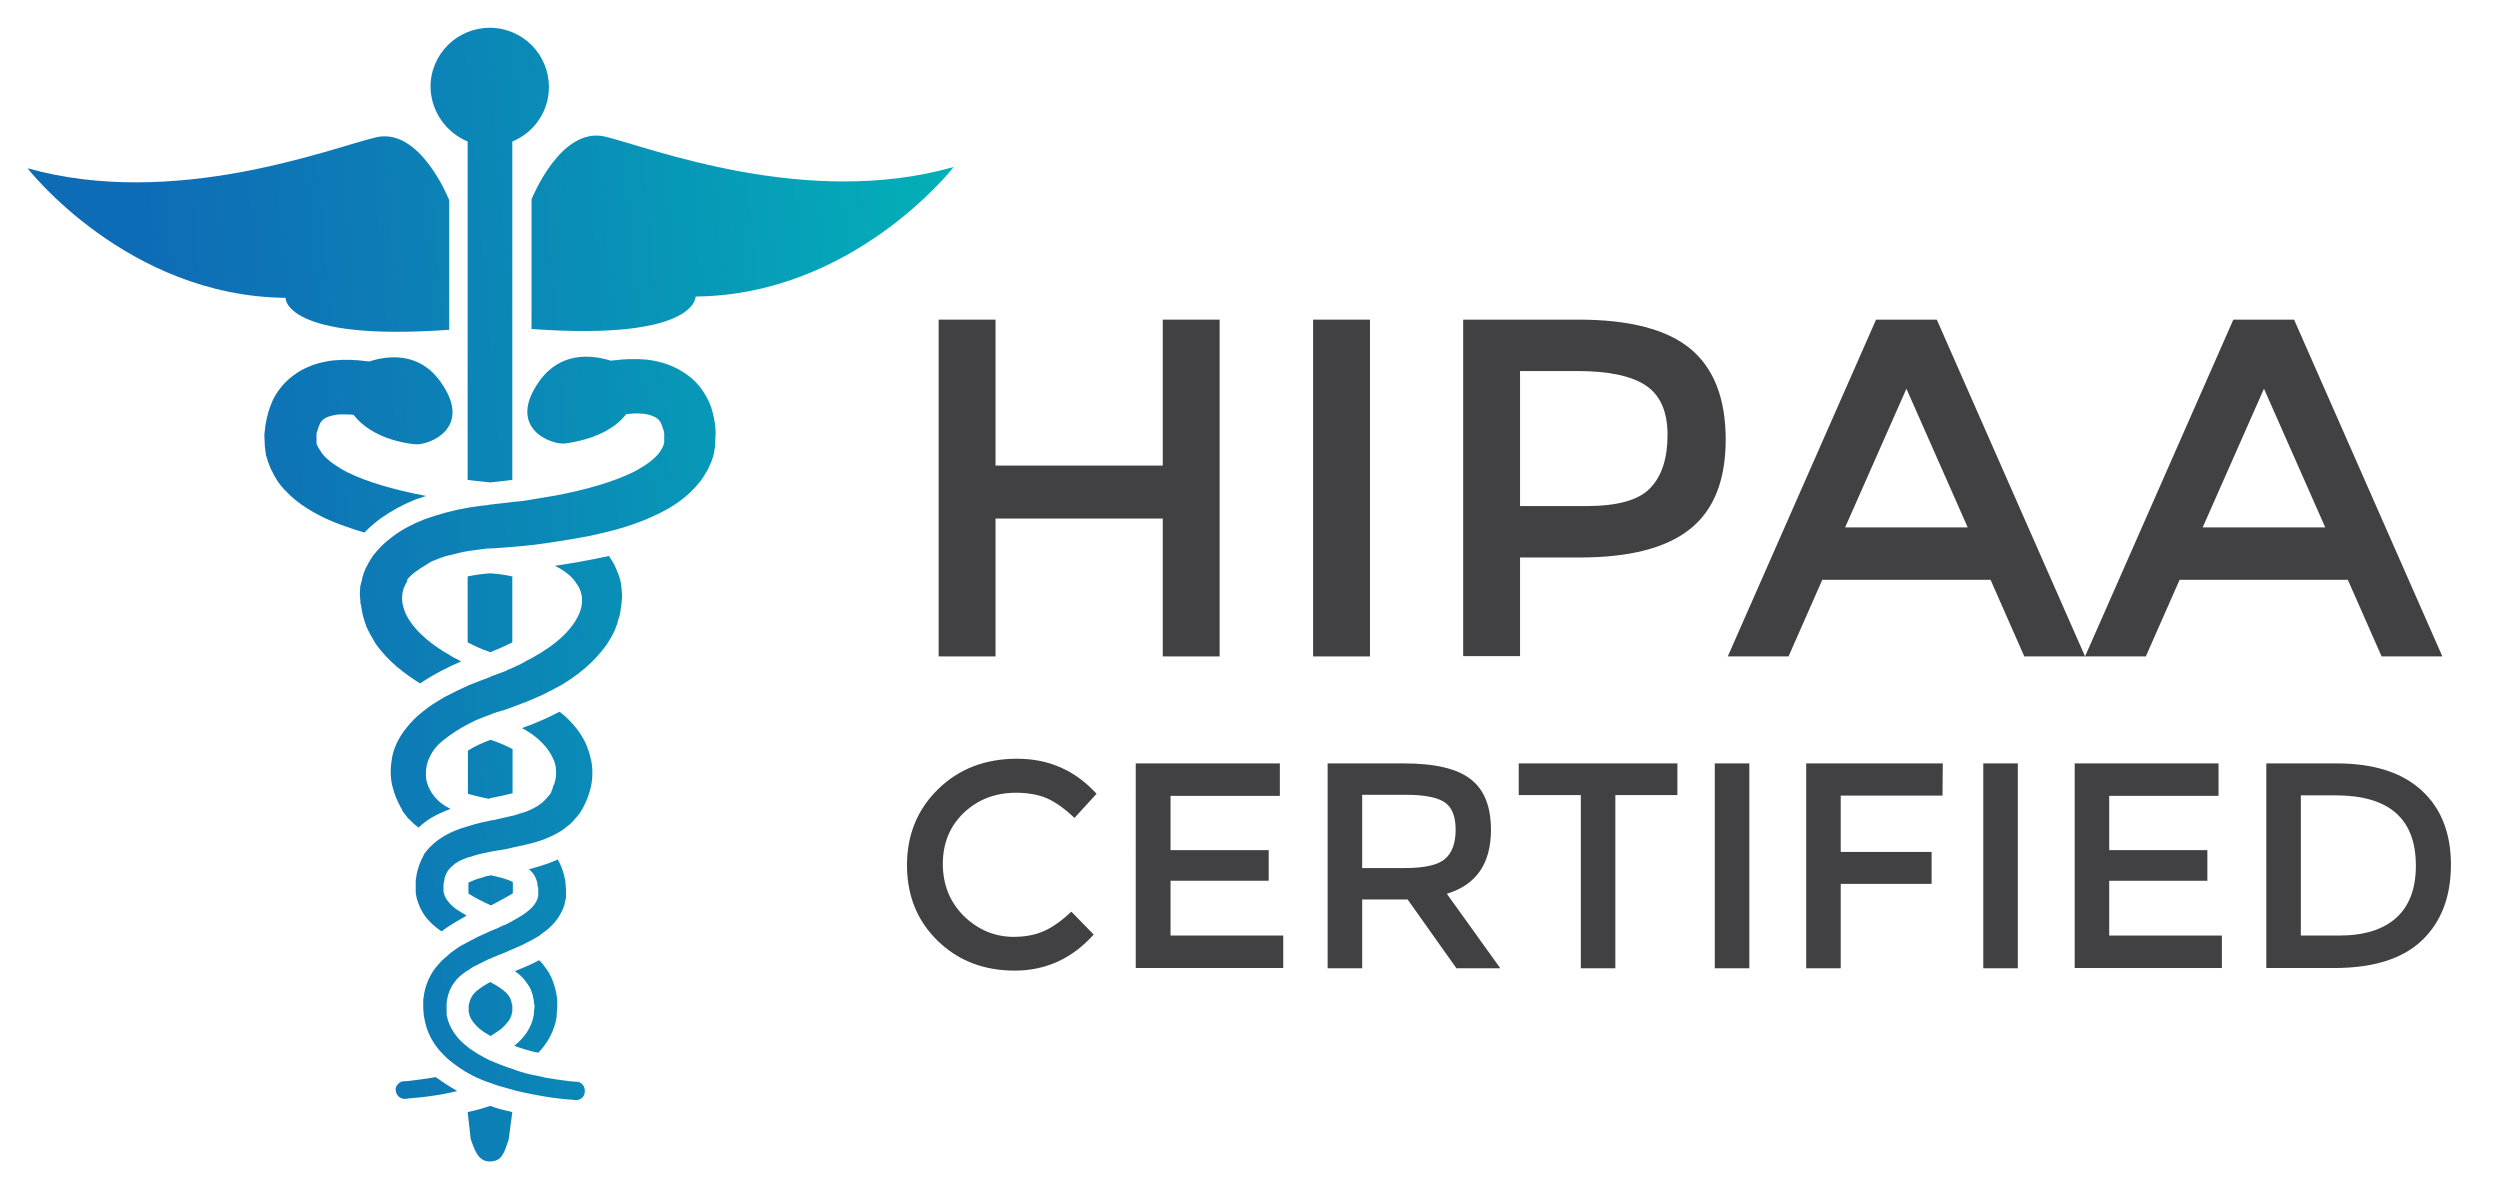 <?xml version="1.0" encoding="utf-8"?>
<!-- Generator: Adobe Illustrator 23.0.3, SVG Export Plug-In . SVG Version: 6.00 Build 0)  -->
<svg version="1.1" id="图层_1" xmlns="http://www.w3.org/2000/svg" xmlns:xlink="http://www.w3.org/1999/xlink" x="0px" y="0px"
	 viewBox="0 0 962.8 459.2" style="enable-background:new 0 0 962.8 459.2;" xml:space="preserve">
<style type="text/css">
	.st0{fill:url(#SVGID_1_);}
	.st1{fill:url(#SVGID_2_);}
	.st2{fill:url(#SVGID_3_);}
	.st3{fill:url(#SVGID_4_);}
	.st4{fill:url(#SVGID_5_);}
	.st5{fill:url(#SVGID_6_);}
	.st6{fill:url(#SVGID_7_);}
	.st7{fill:url(#SVGID_8_);}
	.st8{fill:url(#SVGID_9_);}
	.st9{fill:url(#SVGID_10_);}
	.st10{fill:url(#SVGID_11_);}
	.st11{fill:url(#SVGID_12_);}
	.st12{fill:url(#SVGID_13_);}
	.st13{fill:url(#SVGID_14_);}
	.st14{fill:url(#SVGID_15_);}
	.st15{fill:#414042;}
</style>
<g>
	<g>
		<g>
			
				<linearGradient id="SVGID_1_" gradientUnits="userSpaceOnUse" x1="57.283" y1="-1217.764" x2="400.209" y2="-1188.703" gradientTransform="matrix(1 0 0 -1 0 -1113.15)">
				<stop  offset="3.605769e-04" style="stop-color:#0E6CB6"/>
				<stop  offset="0.254" style="stop-color:#0D7CB6"/>
				<stop  offset="0.809" style="stop-color:#04A8B8"/>
				<stop  offset="1" style="stop-color:#02B9B6"/>
			</linearGradient>
			<path class="st0" d="M233,52.6c-17.2-4-28.3,24.2-28.3,24.2v49.9c63.8,4.6,63.2-12.5,63.2-12.5c61.2-0.6,99.4-49.9,99.4-49.9
				C310.6,80.5,250,56.7,233,52.6z"/>
			
				<linearGradient id="SVGID_2_" gradientUnits="userSpaceOnUse" x1="56.764" y1="-1211.635" x2="399.689" y2="-1182.573" gradientTransform="matrix(1 0 0 -1 0 -1113.15)">
				<stop  offset="3.605769e-04" style="stop-color:#0E6CB6"/>
				<stop  offset="0.254" style="stop-color:#0D7CB6"/>
				<stop  offset="0.809" style="stop-color:#04A8B8"/>
				<stop  offset="1" style="stop-color:#02B9B6"/>
			</linearGradient>
			<path class="st1" d="M173,127V77.1c0,0-11.1-28.3-28.3-24.2S67.2,80.7,10.6,64.8c0,0,38.2,49.3,99.4,49.9
				C109.8,114.5,109.2,131.6,173,127z"/>
			
				<linearGradient id="SVGID_3_" gradientUnits="userSpaceOnUse" x1="57.676" y1="-1222.403" x2="400.602" y2="-1193.341" gradientTransform="matrix(1 0 0 -1 0 -1113.15)">
				<stop  offset="3.605769e-04" style="stop-color:#0E6CB6"/>
				<stop  offset="0.254" style="stop-color:#0D7CB6"/>
				<stop  offset="0.809" style="stop-color:#04A8B8"/>
				<stop  offset="1" style="stop-color:#02B9B6"/>
			</linearGradient>
			<path class="st2" d="M180.1,54.5v130.3c2.6,0.4,5.5,0.6,8.7,1c3-0.4,5.9-0.6,8.5-1V54.5c8.3-3.4,14.1-11.5,14.1-21
				c0-12.5-10.1-22.8-22.8-22.8c-12.5,0-22.8,10.1-22.8,22.8C166,43,171.8,51,180.1,54.5z"/>
			
				<linearGradient id="SVGID_4_" gradientUnits="userSpaceOnUse" x1="69.271" y1="-1359.213" x2="412.196" y2="-1330.152" gradientTransform="matrix(1 0 0 -1 0 -1113.15)">
				<stop  offset="3.605769e-04" style="stop-color:#0E6CB6"/>
				<stop  offset="0.254" style="stop-color:#0D7CB6"/>
				<stop  offset="0.809" style="stop-color:#04A8B8"/>
				<stop  offset="1" style="stop-color:#02B9B6"/>
			</linearGradient>
			<path class="st3" d="M188.8,251.2c0.8-0.4,1.6-0.6,2.4-1c2-0.8,4-1.8,6.1-2.8v-25.4c-2.6-0.6-5.5-1-8.5-1.2
				c-3,0.2-5.9,0.6-8.7,1.2v25.4c2,1,4,2,6.1,2.8C187.2,250.6,188,250.8,188.8,251.2z"/>
			
				<linearGradient id="SVGID_5_" gradientUnits="userSpaceOnUse" x1="78.271" y1="-1465.42" x2="421.197" y2="-1436.358" gradientTransform="matrix(1 0 0 -1 0 -1113.15)">
				<stop  offset="3.605769e-04" style="stop-color:#0E6CB6"/>
				<stop  offset="0.254" style="stop-color:#0D7CB6"/>
				<stop  offset="0.809" style="stop-color:#04A8B8"/>
				<stop  offset="1" style="stop-color:#02B9B6"/>
			</linearGradient>
			<path class="st4" d="M197.1,344.3c0.2,0,0.2-0.2,0.4-0.2v-4.4c-1-0.6-2.8-1.2-5-1.8c-1-0.2-2.2-0.6-3.4-0.8
				c-1.2,0.2-2.2,0.4-3.2,0.8c-2.4,0.6-4.2,1.4-5.5,2v4.2c0.2,0.2,0.4,0.2,0.6,0.4c2.2,1.4,5,2.8,8.1,4.2
				C192,347.1,194.8,345.7,197.1,344.3z"/>
			
				<linearGradient id="SVGID_6_" gradientUnits="userSpaceOnUse" x1="86.156" y1="-1558.461" x2="429.081" y2="-1529.399" gradientTransform="matrix(1 0 0 -1 0 -1113.15)">
				<stop  offset="3.605769e-04" style="stop-color:#0E6CB6"/>
				<stop  offset="0.254" style="stop-color:#0D7CB6"/>
				<stop  offset="0.809" style="stop-color:#04A8B8"/>
				<stop  offset="1" style="stop-color:#02B9B6"/>
			</linearGradient>
			<path class="st5" d="M188.8,425.9c-2.4,0.8-5,1.6-7.9,2.2c-0.2,0-0.6,0.2-0.8,0.2l1.2,10.5c1.4,3.6,2.6,8.5,7.3,8.5
				c4.6,0,5.5-3,7.3-8.5l1.4-10.5c-0.2,0-0.4,0-0.6-0.2C193.8,427.5,191.4,426.9,188.8,425.9z"/>
			
				<linearGradient id="SVGID_7_" gradientUnits="userSpaceOnUse" x1="82.12" y1="-1510.833" x2="425.045" y2="-1481.772" gradientTransform="matrix(1 0 0 -1 0 -1113.15)">
				<stop  offset="3.605769e-04" style="stop-color:#0E6CB6"/>
				<stop  offset="0.254" style="stop-color:#0D7CB6"/>
				<stop  offset="0.809" style="stop-color:#04A8B8"/>
				<stop  offset="1" style="stop-color:#02B9B6"/>
			</linearGradient>
			<path class="st6" d="M197.1,386.5c-0.2-1.2-0.6-2.2-1.2-3c-0.6-1-2.4-2.8-7.1-5.3c-4.4,2.4-6.3,4.2-6.9,5.3c-0.6,1-1,1.8-1.2,3
				c0,0.2-0.2,0.4-0.2,0.6c0,0,0,0.2,0,0.4v0.8v1.4c0,0.2,0.2,0.6,0.2,0.8c0.4,1.8,1.8,3.8,4,5.7c1.2,1,2.8,2,4.2,2.8
				c1.4-0.8,2.8-1.8,4.2-2.8c2-1.8,3.6-3.8,4-5.7c0-0.2,0-0.6,0.2-0.8v-1.4v-0.8c0-0.2,0-0.2,0-0.4
				C197.1,386.7,197.1,386.5,197.1,386.5z"/>
			
				<linearGradient id="SVGID_8_" gradientUnits="userSpaceOnUse" x1="74.352" y1="-1419.179" x2="417.278" y2="-1390.118" gradientTransform="matrix(1 0 0 -1 0 -1113.15)">
				<stop  offset="3.605769e-04" style="stop-color:#0E6CB6"/>
				<stop  offset="0.254" style="stop-color:#0D7CB6"/>
				<stop  offset="0.809" style="stop-color:#04A8B8"/>
				<stop  offset="1" style="stop-color:#02B9B6"/>
			</linearGradient>
			<path class="st7" d="M188.8,307.3c0.2,0,0.2,0,0.4,0c1.4-0.2,2.6-0.6,4-0.8c1.4-0.4,2.8-0.6,4.2-1v-17c-2.6-1.4-5.5-2.6-8.5-3.6
				c-3.2,1.2-6.3,2.6-8.7,4.2v16.6c2.6,0.8,5.5,1.4,8.3,2C188.6,307.3,188.8,307.3,188.8,307.3z"/>
			
				<linearGradient id="SVGID_9_" gradientUnits="userSpaceOnUse" x1="82.167" y1="-1511.394" x2="425.093" y2="-1482.332" gradientTransform="matrix(1 0 0 -1 0 -1113.15)">
				<stop  offset="3.605769e-04" style="stop-color:#0E6CB6"/>
				<stop  offset="0.254" style="stop-color:#0D7CB6"/>
				<stop  offset="0.809" style="stop-color:#04A8B8"/>
				<stop  offset="1" style="stop-color:#02B9B6"/>
			</linearGradient>
			<path class="st8" d="M205.8,388.1L205.8,388.1l-0.2,2.2c0,0.4,0,0.8-0.2,1.2c0,0.2,0,0.2,0,0.2c-0.8,3.8-3.2,7.7-6.9,10.7
				c-0.2,0.2-0.4,0.2-0.4,0.4c1.8,0.6,3.4,1.2,5,1.6c1.4,0.4,2.8,0.8,4.2,1c2.8-2.8,5.5-6.9,6.7-11.9c0.2-0.8,0.4-1.8,0.4-2.8
				l0.2-2.8v-2c0-0.8,0-1.4-0.2-2.4c-0.6-3.6-1.8-7.3-3.8-10.1c-1-1.4-1.8-2.6-3-3.6c-3.2,1.8-6.5,3-9.3,4.2c2,1.4,3.6,3,4.6,4.6
				c1.4,1.8,2.2,3.8,2.6,6.3c0,0.4,0.2,1,0.2,1.6c0,0.4,0.2,0.6,0.2,1C205.8,387.7,205.8,387.9,205.8,388.1L205.8,388.1z"/>
			
				<linearGradient id="SVGID_10_" gradientUnits="userSpaceOnUse" x1="66.314" y1="-1324.324" x2="409.239" y2="-1295.263" gradientTransform="matrix(1 0 0 -1 0 -1113.15)">
				<stop  offset="3.605769e-04" style="stop-color:#0E6CB6"/>
				<stop  offset="0.254" style="stop-color:#0D7CB6"/>
				<stop  offset="0.809" style="stop-color:#04A8B8"/>
				<stop  offset="1" style="stop-color:#02B9B6"/>
			</linearGradient>
			<path class="st9" d="M275.6,166.2l-0.2-2.8c-0.6-3.6-1.4-7.1-3-9.9c-1.6-3.2-4-6.3-6.9-8.5c-5.9-4.6-11.7-5.9-16.4-6.5
				c-4.2-0.4-9.1-0.2-11.9,0.2c-0.8,0-1.4,0.2-2,0.2c-7.7-2.4-19.4-3.4-27.5,7.9c-12.9,18.2,4.8,24.6,9.9,24
				c4.2-0.6,16.8-2.6,23.6-11.3c1.8-0.2,3.8-0.4,5.9-0.2c1.6,0,3.8,0.6,5.3,1.4c0.6,0.4,1.2,0.8,1.8,1.6c0,0.2,0.2,0.2,0.2,0.4
				c0.4,0.8,0.8,1.8,1,2.6c0.2,0.6,0.4,1.2,0.4,1.8v0.2c0,0.2,0,0.4,0,0.6v1.2c0,0.6,0,1,0,1.2c0,0.4-0.2,1-0.4,1.4
				c-0.2,0.8-0.8,1.4-1.2,2.2c-1.2,1.8-3.6,4-7.1,6.1c-1,0.6-2,1.2-3.2,1.8c-7.3,3.6-17.6,6.7-30.3,9.1c-1.6,0.2-3.2,0.6-4.8,0.8
				c-1.6,0.2-3.2,0.6-4.8,0.8c-2,0.4-4.2,0.6-6.5,0.8c-2.6,0.4-5.5,0.6-8.5,1c-0.4,0-0.6,0-1,0.2c-2.6,0.2-5,0.6-7.7,1
				c-5.9,1-11.5,2.6-16.6,4.4c-4.6,1.8-8.5,3.8-11.9,6.3c-0.2,0.2-0.6,0.4-0.8,0.6c-1.6,1.2-2.8,2.2-4,3.4c-1.2,1.2-2.2,2.4-3.2,3.6
				c-0.8,1.2-1.6,2.4-2.2,3.6c-1.2,2-2,4.4-2.4,6.7c-0.2,0.4-0.2,1-0.4,1.4c0,0.6-0.2,1.4-0.2,2.2v1.6l0,0l0.2,2.2
				c0,0.2,0,0.4,0,0.6s0,0.4,0.2,0.8c0.2,1.6,0.6,3.4,0.8,4.4c0.2,0.4,0.2,0.8,0.4,1.2c0.2,1,0.6,1.8,0.8,2.4v0.2
				c1,2.2,2.2,4.4,3.6,6.7c5,7.1,11.3,11.7,17.2,15.4c5.3-3.6,10.7-6.3,15.8-8.5c-1.4-0.8-3-1.4-4.4-2.4c-7.1-4-12.7-8.9-15.6-13.5
				c-3.4-5.3-3-9.5-2.2-12.1c0.4-1,1-2.2,1.6-3.2h-0.4c1.6-2.2,4.4-4.2,7.7-6.1c0.2-0.2,0.4-0.2,0.6-0.4c0,0,0.2,0,0.2-0.2
				c0.6-0.2,1-0.6,1.6-0.8c0.2,0,0.4-0.2,0.6-0.2c0.8-0.4,1.6-0.6,2.4-1h0.2l0,0c1-0.4,2.2-0.8,3.4-1c2.2-0.6,4.6-1.2,7.1-1.6
				c1.4-0.2,3-0.4,4.4-0.6c1.4-0.2,2.8-0.4,4.2-0.4c0.2,0,0.4,0,0.6,0c2.8-0.2,5.5-0.4,7.9-0.6c5.3-0.4,9.9-1,14.1-1.6
				c5-0.8,10.3-1.6,15.4-2.6c1.8-0.4,3.6-0.8,5.3-1.2c1.6-0.4,3.2-0.8,4.8-1.2c5-1.4,10.3-3.2,15.1-5.5c6.1-2.8,12.3-6.5,17.6-13.3
				c0.4-0.4,0.6-1,1-1.4c2-3,3.6-6.5,4.2-9.5c0-0.2,0-0.2,0-0.4c0.2-0.6,0.4-1.8,0.4-2.8l0.2-4.6L275.6,166.2
				C275.6,166.4,275.6,166.4,275.6,166.2z"/>
			
				<linearGradient id="SVGID_11_" gradientUnits="userSpaceOnUse" x1="76.071" y1="-1439.455" x2="418.996" y2="-1410.394" gradientTransform="matrix(1 0 0 -1 0 -1113.15)">
				<stop  offset="3.605769e-04" style="stop-color:#0E6CB6"/>
				<stop  offset="0.254" style="stop-color:#0D7CB6"/>
				<stop  offset="0.809" style="stop-color:#04A8B8"/>
				<stop  offset="1" style="stop-color:#02B9B6"/>
			</linearGradient>
			<path class="st10" d="M226.4,288.4c-1.6-4.6-4.6-8.7-8.7-12.5c-0.8-0.6-1.4-1.2-2.2-1.8c-4.2,2.2-8.3,4-12.3,5.5
				c-0.8,0.2-1.4,0.6-2.2,0.8c4.6,2.4,8.9,5.9,11.5,10.7c0.4,0.8,0.6,1.4,1,2.2l0,0v0.2c0,0.2,0.2,0.4,0.2,0.4
				c0.2,0.8,0.4,1.6,0.4,2.6l0,0c0.2,1.6,0,3.4-0.6,5.3c0,0.2,0,0.2-0.2,0.4c-0.2,0.4-0.4,0.8-0.4,1.2c-0.2,0.4-0.2,0.8-0.4,1
				c0,0.2-0.2,0.4-0.2,0.6l-0.2,0.4l0,0v0.2c-0.2,0.2-0.4,0.4-0.6,0.6c-1.8,2.4-3.8,4-6.5,5.3c-0.2,0-0.2,0.2-0.4,0.2
				c-0.6,0.2-1.2,0.6-1.8,0.8l0,0c-1.4,0.4-3,1-4.4,1.4c-0.2,0-0.4,0.2-0.8,0.2l0,0c-2,0.4-4,1-6.1,1.4l0,0
				c-0.8,0.2-1.4,0.4-2.2,0.4c-2.8,0.6-5.7,1.2-8.7,2.2l0,0c-3.6,1-7.5,2.4-11.3,5c-0.2,0.2-0.4,0.2-0.6,0.4c-1,0.8-2,1.6-3,2.6
				c-0.8,0.8-1.6,1.8-2.2,2.6c-0.2,0.2-0.4,0.6-0.4,0.8c-1,1.8-1.8,3.8-2.4,6.1c-0.2,0.8-0.4,2.2-0.6,3.4v2.6v1v1.2
				c0.2,0.8,0.2,1.4,0.4,2.2c0.4,1.4,0.8,2.4,1.4,3.8c2,4.2,5.3,6.9,8.1,8.9c3.2-2.4,6.5-4.2,9.7-6.1c-1-0.6-2-1.2-3-1.8
				c-1.6-1-4.4-3.2-5.5-5.9v-0.2c0-0.2-0.2-0.4-0.2-0.6c-0.2-0.4-0.2-1-0.2-1.6c0-0.2,0-0.4,0-0.6v-0.2c0-0.2,0-0.2,0-0.4
				c0,0,0,0,0-0.2l0,0l0,0c0-0.2,0-0.2,0-0.4c0-0.4,0-0.6,0.2-1c0-0.4,0.2-0.8,0.2-1.2v-0.2c0-0.2,0-0.4,0.2-0.6
				c0.6-2,1.6-3.2,3-4.4c0.4-0.2,0.6-0.6,1-0.8c1.2-0.8,2.8-1.6,4.6-2.2c0.2-0.2,0.6-0.2,0.8-0.2c1-0.4,2-0.6,3.2-1
				c1.6-0.4,3.4-0.8,5.5-1.2c1.2-0.2,2.4-0.4,3.6-0.6c1.6-0.2,3.2-0.6,4.8-1c2.8-0.6,5.9-1.2,9.1-2.2c0.8-0.2,1.6-0.6,2.4-0.8
				c1.4-0.6,3-1.2,4.4-2c1.2-0.6,2.6-1.4,3.8-2.4c0.6-0.4,1.2-1,1.8-1.4l1.4-1.4c0.6-0.6,1-1.2,1.6-1.8c0.4-0.6,0.6-0.8,0.8-1l1.2-2
				c1.2-2.2,2.2-4.6,2.8-6.9c1-3.4,1.2-7.3,0.6-10.9C227.4,291.6,227,290,226.4,288.4z"/>
			
				<linearGradient id="SVGID_12_" gradientUnits="userSpaceOnUse" x1="84.486" y1="-1538.751" x2="427.411" y2="-1509.689" gradientTransform="matrix(1 0 0 -1 0 -1113.15)">
				<stop  offset="3.605769e-04" style="stop-color:#0E6CB6"/>
				<stop  offset="0.254" style="stop-color:#0D7CB6"/>
				<stop  offset="0.809" style="stop-color:#04A8B8"/>
				<stop  offset="1" style="stop-color:#02B9B6"/>
			</linearGradient>
			<path class="st11" d="M167.8,414.8c-2.4,0.4-4.6,0.8-6.5,1c-2,0.2-4,0.6-5.5,0.6h-0.2c-1,0-1.8,0.4-2.4,1.2
				c-0.6,0.6-1,1.6-0.8,2.4c0.2,1.8,1.6,3.2,3.4,3.2h0.2c0,0,0.6,0,1.6-0.2l4.4-0.4c3.6-0.4,8.3-1,14.1-2.4c-2.4-1.4-5-3-7.7-5
				C168.4,415.4,168,415,167.8,414.8z"/>
			
				<linearGradient id="SVGID_13_" gradientUnits="userSpaceOnUse" x1="81.371" y1="-1501.998" x2="424.296" y2="-1472.937" gradientTransform="matrix(1 0 0 -1 0 -1113.15)">
				<stop  offset="3.605769e-04" style="stop-color:#0E6CB6"/>
				<stop  offset="0.254" style="stop-color:#0D7CB6"/>
				<stop  offset="0.809" style="stop-color:#04A8B8"/>
				<stop  offset="1" style="stop-color:#02B9B6"/>
			</linearGradient>
			<path class="st12" d="M222.1,416.6L222.1,416.6L222.1,416.6L222.1,416.6C222.1,416.6,221.9,416.6,222.1,416.6c-1,0-3-0.2-5.7-0.6
				c-1.8-0.2-4-0.6-6.5-1c-1.6-0.4-3.4-0.8-5.5-1.2c-1.2-0.2-2.4-0.6-3.8-1c-0.6-0.2-1.2-0.4-1.8-0.6s-1-0.4-1.6-0.6
				c-2.6-0.8-5.7-2-8.5-3.2c-1.6-0.8-3.2-1.6-4.8-2.6c-1.2-0.8-2.6-1.6-3.8-2.6c-0.2-0.2-0.4-0.2-0.4-0.4c-0.2-0.2-0.4-0.2-0.6-0.4
				c-3.6-3-6.1-6.9-6.9-10.7v-0.2c-0.2-0.4-0.2-0.8-0.2-1.2v-2c0-0.6,0-1.2,0-1.6c0-0.8,0.2-1.4,0.2-1.8c0.4-2.2,1.2-4.4,2.6-6.3
				c1-1.6,2.6-3,4.6-4.4c0.2-0.2,0.4-0.4,0.8-0.4c1-0.8,2.2-1.6,3.6-2.2c1.4-0.8,2.8-1.4,4.4-2.2c0.2,0,0.4-0.2,0.6-0.2
				c1.6-0.8,3.4-1.4,5.3-2.2c1-0.4,2.2-1,3.2-1.4c1-0.4,1.8-0.8,2.8-1.2c1.4-0.6,2.8-1.4,4.4-2.2c1-0.6,1.8-1,2.8-1.6
				c0.4-0.2,0.8-0.4,1-0.8c2.8-1.8,6.1-4.6,8.1-8.9c0.6-1.2,1-2.2,1.2-3.6c0.2-0.8,0.4-1.4,0.4-2.2v-1.2v-1l-0.2-2.6
				c0-1-0.4-2.4-0.6-3.4c-0.6-2.2-1.4-4.2-2.4-5.9c-2.2,1-4.4,1.8-6.3,2.4c-1.6,0.4-3.2,1-4.8,1.4c1.6,1.2,2.4,2.6,3,4.4
				c0,0.2,0.2,0.4,0.2,0.6v0.4c0,0.4,0.2,0.8,0.2,1.2c0.2,0.4,0.2,1,0.2,1.4l0,0l0,0c0,0.2,0,0.2,0,0.2c0,0.2,0,0.2,0,0.4v0.6v0.6
				c0,0.6-0.2,1.2-0.4,1.8l0,0c-1,2.6-3.8,4.8-5.5,5.9c-1,0.6-2,1.2-3,1.8c-0.4,0.2-0.8,0.4-1.4,0.8c-1,0.6-2.2,1.2-3.4,1.6
				c-1.2,0.6-2.4,1.2-3.6,1.6c-0.4,0.2-1,0.4-1.4,0.6c-1.6,0.8-3.2,1.4-4.8,2.2c-1.2,0.6-2.6,1.4-3.8,2c-0.8,0.4-1.8,1-2.6,1.4
				c-1.4,0.8-2.6,1.8-4,2.8c-1.2,1-2.2,2-3.4,3c-1,1.2-2,2.2-3,3.6c-2,3-3.4,6.5-3.8,10.1c-0.2,0.8-0.2,1.6-0.2,2.4v2l0.2,2.8
				c0.2,1,0.4,2,0.6,3c1.2,5,3.8,8.9,6.7,11.9c1.2,1.2,2.4,2.4,3.6,3.2l0.2,0.2c1.6,1.2,3,2.2,4.6,3.2c0.4,0.2,1,0.6,1.4,0.8
				c2.4,1.4,4.8,2.4,6.9,3.2c0.6,0.2,1.2,0.4,1.8,0.6c2,0.8,4,1.4,6.3,2c0.8,0.2,1.4,0.4,2.2,0.6c0.4,0.2,1,0.2,1.4,0.4
				c0.8,0.2,1.8,0.4,2.6,0.6c5.7,1.2,10.3,2,14.1,2.4c2,0.2,3.4,0.4,4.4,0.4l1.8,0.2c1.8,0,3.4-1.4,3.4-3.2
				C225.5,418.4,223.9,416.6,222.1,416.6z"/>
			
				<linearGradient id="SVGID_14_" gradientUnits="userSpaceOnUse" x1="71.91" y1="-1390.356" x2="414.835" y2="-1361.295" gradientTransform="matrix(1 0 0 -1 0 -1113.15)">
				<stop  offset="3.605769e-04" style="stop-color:#0E6CB6"/>
				<stop  offset="0.254" style="stop-color:#0D7CB6"/>
				<stop  offset="0.809" style="stop-color:#04A8B8"/>
				<stop  offset="1" style="stop-color:#02B9B6"/>
			</linearGradient>
			<path class="st13" d="M239.5,228c0-0.6-0.2-1.4-0.2-2.2c0-0.4-0.2-1-0.2-1.4c-0.4-2.2-1.4-4.4-2.4-6.7c-0.6-1.2-1.4-2.4-2.2-3.6
				c-7.1,1.6-14.1,2.8-20.8,3.8c3.6,1.8,6.5,4,8.1,6.5c0.6,0.8,1.2,1.8,1.6,2.8c1,2.4,1.4,6.3-1.2,10.9c-3,5.5-8.7,10.5-17,15.1
				c-1.6,0.8-3,1.6-4.4,2.4c-1,0.4-2,1-3,1.4c-0.8,0.4-1.6,0.8-2.4,1c0,0-0.2,0-0.2,0.2c-1.8,0.8-3.8,1.4-5.9,2.2c0,0-0.2,0-0.2,0.2
				c-1.6,0.6-3.2,1.2-5.3,2c-1,0.4-2,0.8-3,1.2c-3.2,1.4-6.5,3-9.9,4.8c-1.4,0.8-2.8,1.8-4.2,2.6c-1.2,0.8-2.6,1.8-3.8,2.8
				c-0.8,0.6-1.4,1.2-2.2,1.8c-4,3.8-7.1,7.9-8.7,12.3c-0.6,1.6-1,3.2-1.2,5c-0.6,3.6-0.4,7.5,0.6,10.7c0.6,2.4,1.6,4.6,2.8,6.9
				l0.6,1v0.2l0.6,1c0.2,0.2,0.4,0.6,0.8,1c0.4,0.6,1,1.4,1.6,1.8l1.6,1.6c0.6,0.4,1.2,1,1.8,1.4c0.8-0.8,1.8-1.6,2.6-2.2
				c3.2-2.4,6.7-3.8,9.7-5c-4.8-2.2-8.3-6.3-9.3-11.1c-0.4-2.4-0.2-4.8,0.6-7.3c1-2.6,2.6-5.3,5.3-7.5c2.4-2,5-3.8,7.9-5.5
				c1-0.6,2-1,3-1.6c0.8-0.4,1.6-0.8,2.4-1.2c2-0.8,4-1.6,5.7-2.2c0.2,0,0.4-0.2,0.4-0.2c1-0.4,2.4-0.8,3.8-1.2c1.4-0.4,3-1,4.6-1.6
				c0.8-0.4,1.8-0.6,2.6-1c2.4-0.8,4.8-2,7.3-3c1.4-0.6,3-1.4,4.4-2.2c0,0,0,0,0.2,0c1.2-0.8,2.6-1.4,4-2.2
				c5.9-3.6,12.1-8.3,17.2-15.4c1.4-2.2,2.8-4.4,3.6-6.7v-0.2c0.4-0.6,0.6-1.6,0.8-2.4c0.2-0.4,0.2-0.8,0.4-1.2
				c0.4-1,0.6-2.8,0.8-4.4c0-0.6,0.2-0.8,0.2-1c0-0.2,0-0.4,0-0.8l0.2-2v-0.2L239.5,228z"/>
			
				<linearGradient id="SVGID_15_" gradientUnits="userSpaceOnUse" x1="63.488" y1="-1290.976" x2="406.413" y2="-1261.915" gradientTransform="matrix(1 0 0 -1 0 -1113.15)">
				<stop  offset="3.605769e-04" style="stop-color:#0E6CB6"/>
				<stop  offset="0.254" style="stop-color:#0D7CB6"/>
				<stop  offset="0.809" style="stop-color:#04A8B8"/>
				<stop  offset="1" style="stop-color:#02B9B6"/>
			</linearGradient>
			<path class="st14" d="M146.8,199.5c4-2.8,8.5-5.3,13.7-7.3c1.2-0.4,2.4-0.8,3.6-1.2c-12.7-2.4-23-5.5-30.3-9.1
				c-1.2-0.6-2.2-1.2-3.2-1.8c-3.2-2-5.9-4.2-7.1-6.3c-0.4-0.6-0.8-1.2-1.2-2c-0.2-0.4-0.4-0.8-0.4-1.2c0-0.6,0-1,0-1.4V169v-0.8
				c0-0.2,0-0.4,0-0.6v-0.2v-0.2c0-0.6,0.2-1,0.4-1.4c0.2-1,0.6-2,1-2.8c0-0.2,0.2-0.2,0.2-0.4c0.6-0.6,1-1.2,1.8-1.6
				c1.4-0.8,3.6-1.2,5.3-1.4c0.6,0,1.2,0,1.8,0c1.2,0,2.6,0,3.8,0.2c6.9,8.9,19.4,10.9,23.6,11.3c4.8,0.6,22.8-5.9,9.9-24
				c-8.1-11.5-20-10.3-27.5-7.9c-0.6,0-1.2-0.2-2-0.2c-2.8-0.4-7.5-0.6-11.9-0.2c-4.4,0.6-10.5,1.8-16.2,6.5
				c-2.8,2.2-5.3,5.3-6.9,8.5c-1.4,3-2.4,6.3-3,10.1l-0.4,3.6l0.2,4.6c0.2,0.8,0.2,2.2,0.4,2.6c0,0.2,0,0.2,0,0.4
				c0.4,1.6,1,3.4,1.8,5.3c1,2,2,4,3.4,5.9c5.3,6.7,11.5,10.3,17.6,13.3c4.8,2.2,10.1,4,15.1,5.5
				C142.5,202.9,144.6,201.1,146.8,199.5z"/>
		</g>
	</g>
</g>
<g>
	<path class="st15" d="M390.4,360.8c4.6,0,8.5-0.8,11.8-2.3c3.3-1.5,6.8-4,10.4-7.4l8.6,8.8c-8.3,9.3-18.5,13.9-30.4,13.9
		c-11.9,0-21.8-3.8-29.7-11.5c-7.9-7.7-11.8-17.4-11.8-29.1c0-11.7,4-21.5,12-29.3c8-7.8,18.1-11.7,30.4-11.7
		c12.2,0,22.4,4.5,30.6,13.5l-8.5,9.3c-3.8-3.6-7.3-6.1-10.7-7.6c-3.3-1.4-7.3-2.1-11.8-2.1c-8,0-14.7,2.6-20.1,7.7
		c-5.4,5.2-8.1,11.7-8.1,19.7s2.7,14.7,8.1,20.1C376.7,358.1,383.1,360.8,390.4,360.8z"/>
	<path class="st15" d="M492.9,294v12.5h-42.1v20.9h37.8v11.8h-37.8v21.1h43.4v12.5h-56.8V294H492.9z"/>
	<path class="st15" d="M574.2,319.6c0,13-5.7,21.2-17,24.6l20.6,28.7h-16.9l-18.8-26.5h-17.5v26.5h-13.3V294h29.3
		c12,0,20.6,2,25.8,6.1C571.6,304.1,574.2,310.6,574.2,319.6z M556.5,330.8c2.7-2.3,4.1-6.1,4.1-11.2c0-5.2-1.4-8.7-4.2-10.6
		c-2.8-1.9-7.7-2.9-14.9-2.9h-16.9v28.2h16.6C548.7,334.3,553.8,333.1,556.5,330.8z"/>
	<path class="st15" d="M622.1,306.2v66.7h-13.3v-66.7h-23.9V294H646v12.2H622.1z"/>
	<path class="st15" d="M660.4,294h13.3v78.9h-13.3V294z"/>
	<path class="st15" d="M708.9,306.4v21.7h35v12.3h-35v32.5h-13.3V294h52.6l-0.1,12.4H708.9z"/>
	<path class="st15" d="M763.8,294h13.3v78.9h-13.3V294z"/>
	<path class="st15" d="M854.4,294v12.5h-42.1v20.9h37.8v11.8h-37.8v21.1h43.4v12.5H799V294H854.4z"/>
	<path class="st15" d="M932.5,304.3c7.6,6.9,11.4,16.5,11.4,28.7c0,12.3-3.7,22-11.1,29.1c-7.4,7.1-18.7,10.7-33.8,10.7h-26.2V294
		h27.1C914,294,924.9,297.4,932.5,304.3z M930.4,333.4c0-18.1-10.3-27.1-31-27.1h-13.3v54h14.8c9.6,0,16.9-2.3,21.9-6.8
		C927.9,348.9,930.4,342.2,930.4,333.4z"/>
</g>
<g>
	<path class="st15" d="M361.5,252.8V123.1h21.9v56.2h64.4v-56.2h21.9v129.7h-21.9v-53.1h-64.4v53.1H361.5z"/>
	<path class="st15" d="M505.7,123.1h21.9v129.7h-21.9V123.1z"/>
	<path class="st15" d="M651.1,134.4c9,7.5,13.5,19.2,13.5,34.9c0,15.7-4.6,27.2-13.8,34.5c-9.2,7.3-23.3,10.9-42.4,10.9h-23v38
		h-21.9V123.1h44.5C627.7,123.1,642.1,126.9,651.1,134.4z M635.6,187.9c4.4-4.6,6.6-11.4,6.6-20.4c0-9-2.8-15.3-8.3-19
		s-14.3-5.6-26.2-5.6h-22.3v52h25.4C623,194.9,631.2,192.6,635.6,187.9z"/>
	<path class="st15" d="M701.8,223.3l-13,29.5h-23.4l57.1-129.7h23.4l57.1,129.7h-23.4l-13-29.5H701.8z M757.8,203.1l-23.6-53.4
		l-23.6,53.4H757.8z"/>
	<path class="st15" d="M839.4,223.3l-13,29.5h-23.4l57.1-129.7h23.4l57.1,129.7h-23.4l-13-29.5H839.4z M895.5,203.1l-23.6-53.4
		l-23.6,53.4H895.5z"/>
</g>
</svg>
